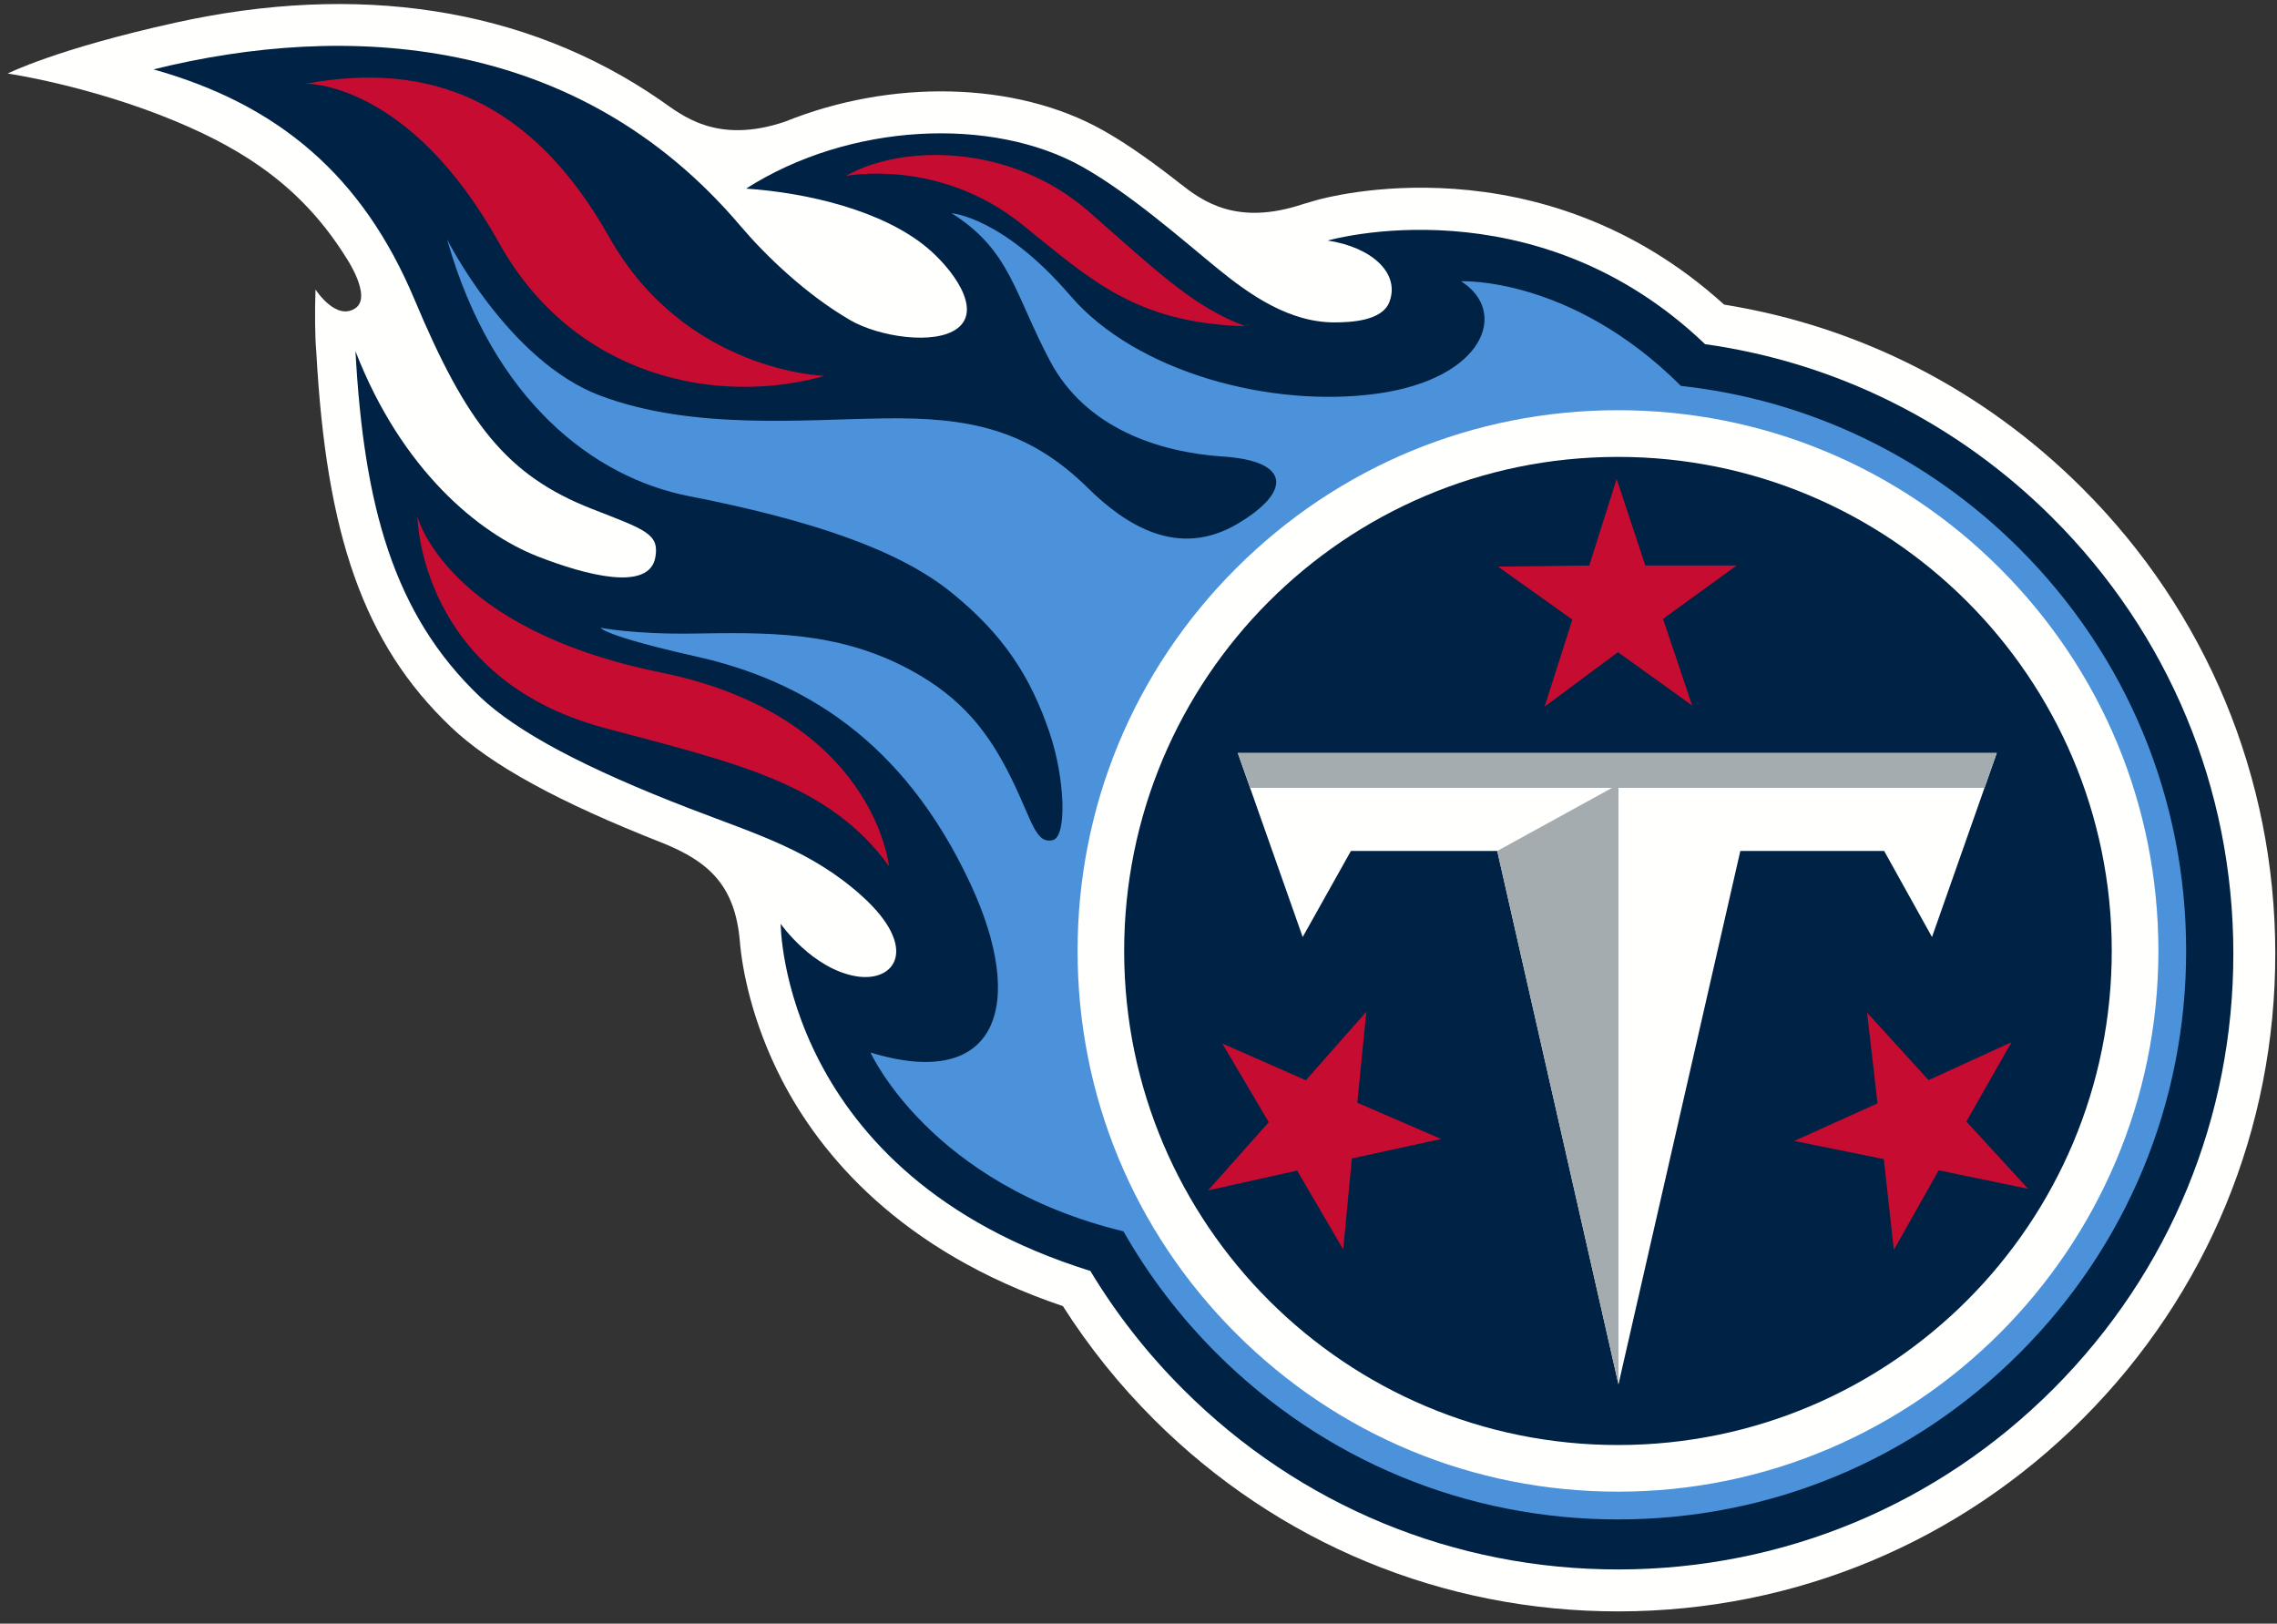 <svg width="115" height="82" viewBox="0 0 115 82" fill="none" xmlns="http://www.w3.org/2000/svg">
<rect x="0" y="0" width="115" height="82" fill="#333333" stroke="none"/>
<path d="M37.368 47.561C37.48 48.907 37.958 51.584 39.505 54.571C41.417 58.259 45.422 63.178 53.682 65.964C54.992 68.022 56.535 69.947 58.281 71.688C64.56 77.952 72.901 81.395 81.767 81.381C90.634 81.368 98.964 77.902 105.224 71.618C111.484 65.337 114.927 56.992 114.913 48.12C114.899 39.247 111.434 30.912 105.157 24.648C100.182 19.684 93.942 16.491 87.076 15.383C77.782 6.962 66.932 9.98 66.467 10.115C66.31 10.159 66.078 10.226 65.789 10.314C62.449 11.425 60.722 10.152 59.604 9.274C58.364 8.302 57.012 7.314 55.706 6.58C51.273 4.085 44.973 3.996 39.666 6.137C36.17 7.328 34.408 5.787 33.365 5.067C26.442 0.287 17.93 -0.853 8.9 1.136C2.819 2.477 0.387 3.714 0.387 3.714C0.387 3.714 4.553 4.319 8.905 6.139C12.478 7.633 15.319 9.55 17.47 12.993C17.47 12.993 18.823 14.983 17.944 15.569C16.959 16.226 15.934 14.619 15.934 14.619C15.9 15.775 15.9 16.927 15.977 17.8C16.477 26.986 18.349 32.502 22.776 36.718C24.791 38.636 28.189 40.501 33.441 42.565C35.836 43.524 37.132 44.752 37.368 47.561" fill="#FFFFFE"/>
<path d="M103.659 26.148C98.844 21.343 92.73 18.312 86.114 17.381C77.487 9.123 67.055 12.149 67.055 12.149C69.266 12.478 70.734 13.797 70.168 15.258C69.792 16.224 68.187 16.274 67.453 16.282C65.123 16.307 63.111 14.877 61.504 13.571C59.835 12.212 57.109 9.8 54.668 8.427C50.123 5.869 42.906 6.188 37.682 9.525C40.805 9.737 44.564 10.636 46.805 12.493C48.056 13.531 49.651 15.616 48.346 16.59C47.2 17.447 44.382 17.004 42.949 16.174C40.672 14.855 38.621 12.856 37.392 11.406C29.124 1.661 17.411 1.116 7.751 3.504C14.091 5.285 18.322 8.898 20.935 15.127C23.549 21.357 25.578 24.008 29.884 25.696C32.58 26.752 33.309 26.948 33.099 28.144C32.789 29.894 29.595 29.054 27.159 28.102C24.191 26.943 20.281 23.742 17.953 17.737C18.376 25.506 19.858 31.015 24.234 35.183C26.093 36.953 29.508 38.783 34.852 40.841C38.263 42.155 40.964 42.95 43.505 45.228C46.468 47.884 45.206 49.638 43.24 49.305C41.016 48.93 39.428 46.657 39.428 46.657C39.428 46.657 39.432 59.315 55.068 64.187C56.37 66.347 57.944 68.362 59.776 70.188C65.654 76.053 73.462 79.275 81.763 79.263C90.064 79.25 97.863 76.006 103.725 70.123C109.586 64.241 112.809 56.428 112.795 48.122C112.783 39.817 109.538 32.013 103.659 26.149" fill="#002244"/>
<path d="M102.008 27.723C97.344 23.057 91.357 20.196 84.895 19.489C79.335 13.944 73.788 14.204 73.788 14.204C76.222 15.732 74.967 19.131 69.552 19.88C64.188 20.621 57.376 18.802 54.059 14.935C50.639 10.95 48.058 10.768 48.058 10.768C51.024 12.622 51.234 14.847 53.035 18.237C54.835 21.628 58.541 22.845 61.77 23.057C65.171 23.28 65.254 24.82 62.511 26.448C59.52 28.222 56.873 26.546 54.948 24.649C51.91 21.65 48.884 21.076 44.702 21.129C40.52 21.183 34.992 21.733 30.326 19.985C25.659 18.237 22.582 12.092 22.582 12.092C24.889 20.25 30.017 24.118 34.776 25.052C41.063 26.285 45.409 27.782 48.068 29.937C50.665 32.044 52.047 34.146 53.023 37.046C53.776 39.282 53.91 42.25 53.167 42.429C52.301 42.635 52.123 41.44 51.101 39.356C49.973 37.054 48.626 35.248 45.909 33.798C42.227 31.834 38.623 31.947 34.95 31.998C32.039 32.039 30.333 31.705 30.333 31.705C30.333 31.705 30.454 32.099 35.196 33.164C40.48 34.35 45.591 37.33 48.993 44.595C51.887 50.775 50.377 55.123 43.965 53.155C43.965 53.155 46.959 59.816 56.741 62.188C58.003 64.409 59.572 66.474 61.426 68.329C66.846 73.751 74.052 76.737 81.716 76.737C89.381 76.737 96.586 73.751 102.008 68.329C107.427 62.905 110.411 55.695 110.411 48.025C110.411 40.356 107.427 33.146 102.008 27.723Z" fill="#4B92DB"/>
<path d="M81.716 20.717C89.006 20.717 95.86 23.557 101.015 28.715C106.171 33.874 109.01 40.731 109.01 48.025C109.01 63.083 96.766 75.335 81.716 75.335C74.426 75.335 67.573 72.494 62.416 67.336C57.261 62.178 54.423 55.32 54.423 48.025C54.423 40.731 57.261 33.874 62.416 28.715C67.573 23.557 74.426 20.717 81.716 20.717Z" fill="#FFFFFE"/>
<path d="M81.751 72.979C67.98 73 56.797 61.844 56.776 48.064C56.757 34.282 67.907 23.094 81.679 23.075C95.452 23.054 106.634 34.21 106.654 47.991C106.675 61.772 95.526 72.96 81.751 72.979Z" fill="#002244"/>
<path d="M75.618 42.977H68.228L65.792 47.323L62.516 38.03H100.846L97.576 47.323L95.16 42.977H87.895L81.741 69.914L75.618 42.977Z" fill="#FFFFFE"/>
<path d="M100.846 38.03H62.516L63.137 39.791H81.415L75.618 42.977L81.741 69.911V39.791H100.227L100.846 38.03Z" fill="#A5ACAF"/>
<path d="M62.899 16.477C57.341 16.319 55.075 14.113 51.623 11.339C47.398 7.943 42.712 8.889 42.712 8.889C45.518 7.282 51.036 7.216 55.011 10.703C58.562 13.819 60.305 15.509 62.899 16.477L62.899 16.477ZM15.455 4.227C21.651 3.081 26.847 5.019 30.775 11.986C34.62 18.802 41.645 18.984 41.645 18.984C36.311 20.496 29.023 19.123 25.201 12.263C20.656 4.101 15.455 4.227 15.455 4.227ZM44.897 43.743C41.843 39.518 37.048 38.512 30.513 36.759C21.155 34.249 21.082 26.083 21.082 26.083C21.082 26.083 22.483 31.745 33.358 33.959C44.161 36.159 44.897 43.743 44.897 43.743V43.743ZM85.462 35.63L81.716 32.939L78.011 35.688L79.412 31.292L75.655 28.617L80.266 28.561L81.649 24.188L83.098 28.561H87.71L83.992 31.256L85.462 35.63ZM69.007 51.096L68.55 55.689L72.782 57.524L68.276 58.507L67.84 63.102L65.511 59.118L61.01 60.122L64.077 56.675L61.732 52.702L65.955 54.556L69.007 51.096L69.007 51.096ZM90.619 57.624L94.823 55.723L94.297 51.138L97.401 54.55L101.594 52.633L99.312 56.641L102.43 60.039L97.915 59.106L95.648 63.125L95.141 58.539L90.619 57.624Z" fill="#C60C30"/>
</svg>
